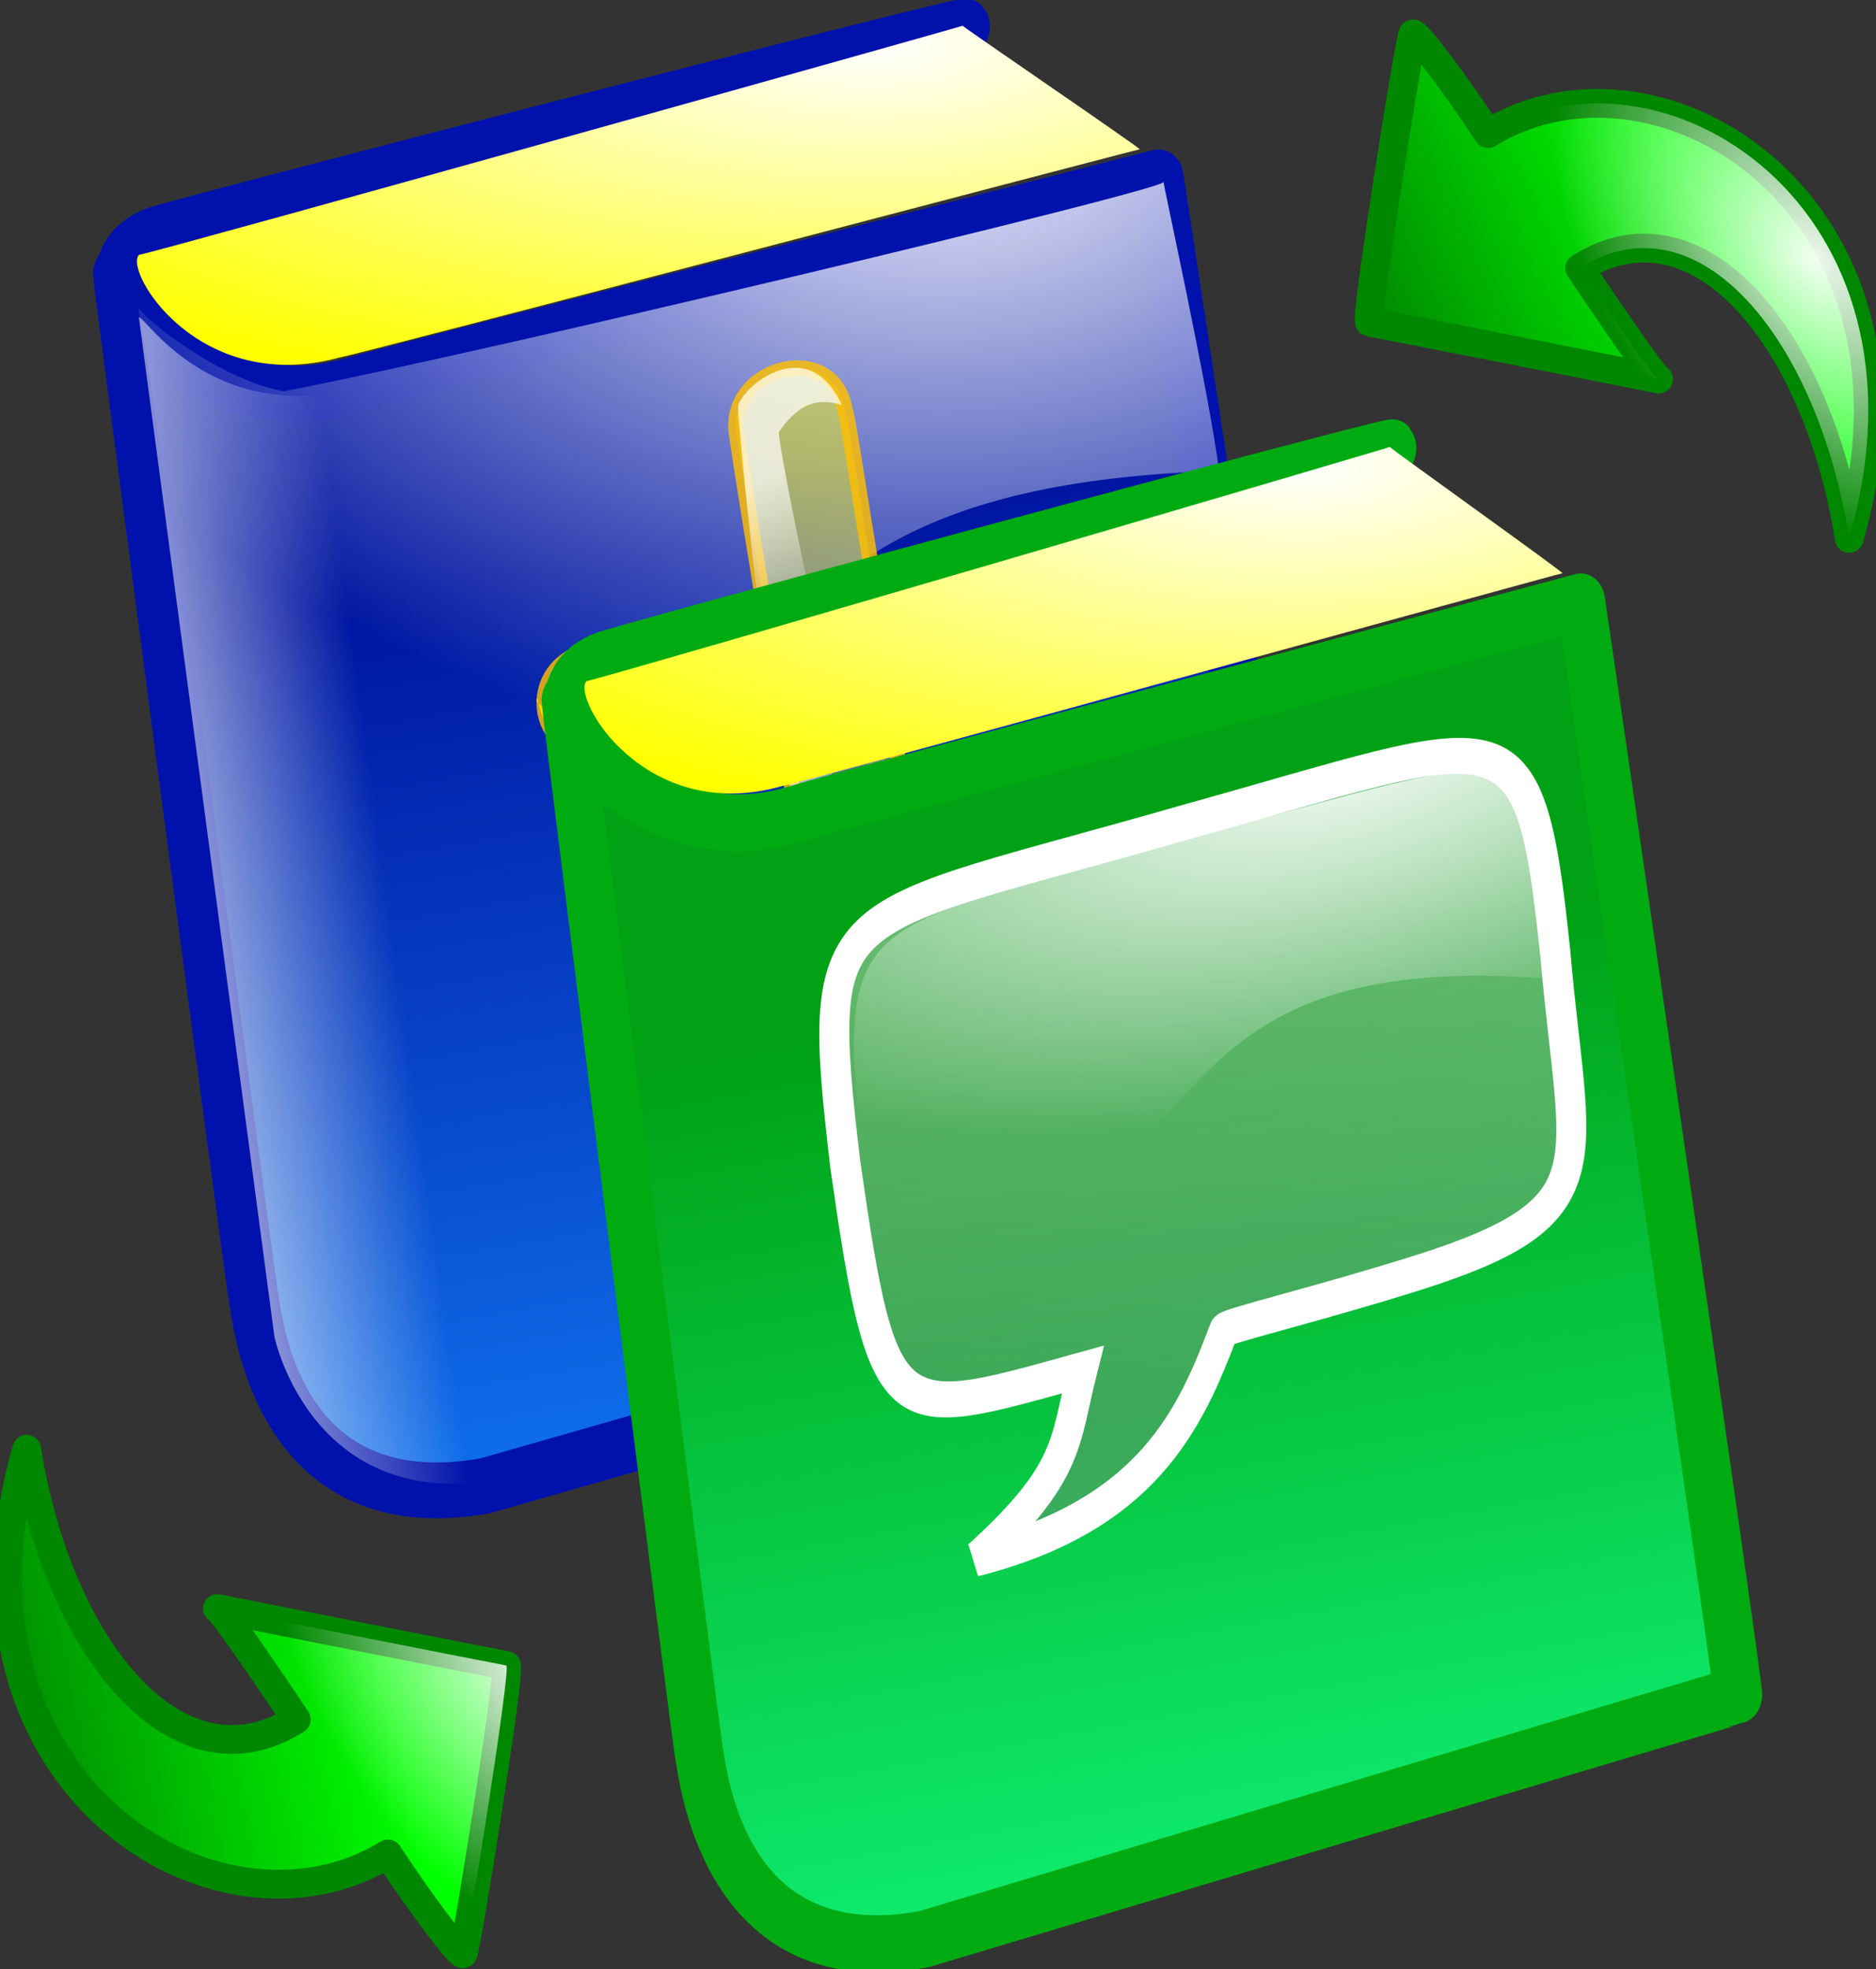 <svg xmlns="http://www.w3.org/2000/svg" viewBox="0 0 50.577 53.07" xmlns:xlink="http://www.w3.org/1999/xlink"><rect x="0" y="0" width="50.577" height="53.07" fill="#333333" stroke="none"/><defs><linearGradient id="a"><stop stop-color="#fff" stop-opacity=".945"/><stop offset="1" stop-color="#fff" stop-opacity="0"/></linearGradient><linearGradient id="b" y1="237.53" x1="428.36" y2="485.45" gradientUnits="userSpaceOnUse" x2="464.27" gradientTransform="scale(.962 1.039)"><stop stop-color="#0015a1"/><stop offset="1" stop-color="#0e6eea"/></linearGradient><radialGradient cx="236.03" cy="192.58" id="c" r="198.19" gradientUnits="userSpaceOnUse" gradientTransform="scale(1.823.549)"><stop stop-color="#fff"/><stop offset="1" stop-color="#ff0"/></radialGradient><radialGradient cx="301.43" cy="156.29" xlink:href="#a" id="d" r="192.46" gradientUnits="userSpaceOnUse" gradientTransform="scale(1.294.773)"/><linearGradient xlink:href="#a" id="e" y1="160.72" x1="293.83" y2="114.58" gradientUnits="userSpaceOnUse" x2="401.18" gradientTransform="scale(.568 1.761)"/><linearGradient id="f" y1="112.62" x1="339.62" y2="322.09" gradientUnits="userSpaceOnUse" x2="310.8" gradientTransform="scale(.867 1.153)"><stop stop-color="#ff0" stop-opacity=".855"/><stop offset="1" stop-color="#ffffc8" stop-opacity=".514"/></linearGradient><linearGradient xlink:href="#a" id="g" y1="74.1" x1="218.21" y2="137.25" gradientUnits="userSpaceOnUse" x2="237.87" gradientTransform="scale(1.06.943)"/><linearGradient xlink:href="#a" id="h" x1="132.34" gradientUnits="userSpaceOnUse" x2="178.99" gradientTransform="scale(2.14.467)"/><linearGradient xlink:href="#a" id="i" y1="104.07" x1="588.72" y2="83.1" gradientUnits="userSpaceOnUse" x2="743.79" gradientTransform="scale(.392 2.549)"/><linearGradient id="j" y1="205.11" x1="481.63" y2="100.25" gradientUnits="userSpaceOnUse" x2="331.17" gradientTransform="scale(.761 1.315)"><stop stop-color="#ffd800" stop-opacity=".945"/><stop offset="1" stop-color="#ff0" stop-opacity="0"/></linearGradient><linearGradient xlink:href="#j" id="k" x1="76.07" gradientUnits="userSpaceOnUse" x2="121.14" gradientTransform="scale(2.177.459)"/><linearGradient xlink:href="#j" id="l" x1="587.67" gradientUnits="userSpaceOnUse" x2="634.46" gradientTransform="scale(.466 2.144)"/><linearGradient id="m" y1="237.53" x1="428.36" y2="485.45" gradientUnits="userSpaceOnUse" x2="464.27" gradientTransform="scale(.962 1.039)"><stop stop-color="#00a114"/><stop offset="1" stop-color="#0eeb6e"/></linearGradient><linearGradient id="n" y1="293.31" x1="280.73" y2="462.96" gradientUnits="userSpaceOnUse" x2="245.47" gradientTransform="scale(1.123.89)"><stop stop-color="#fff" stop-opacity=".749"/><stop offset="1" stop-color="#857f7c" stop-opacity=".647"/></linearGradient><radialGradient cx="108.16" cy="767.94" xlink:href="#a" id="o" r="64.65" gradientUnits="userSpaceOnUse" gradientTransform="scale(1.647.607)"/><linearGradient id="p" y1="760.12" x1="190.34" y2="662.38" gradientUnits="userSpaceOnUse" x2="264.36" gradientTransform="scale(1.251.799)"><stop stop-color="#0f0"/><stop offset="1" stop-color="#006e00"/></linearGradient><radialGradient cx="163.84" cy="800.21" xlink:href="#a" id="q" r="62.976" gradientUnits="userSpaceOnUse" gradientTransform="scale(1.267.789)"/><linearGradient xlink:href="#p" id="r" y1="688.91" x1="199.48" y2="803.4" gradientUnits="userSpaceOnUse" x2="161.6" gradientTransform="scale(1.251.799)"/><radialGradient cx="208.36" cy="677.95" xlink:href="#a" id="s" r="61.22" gradientUnits="userSpaceOnUse" gradientTransform="scale(1.267.789)"/><path fill-rule="evenodd" stroke-linejoin="round" id="t" stroke-width="16.544" d="m460.71 99.11c-.893-.893-268.75 60.714-269.64 61.61-34.82 11.608 15.18 58.04 65.18 44.643 9.822-2.679 268.75-61.61 268.75-61.61 0 0 54.47 316.96 53.57 316.96-.893 0-277.68 70.54-277.68 70.54-66.964 10.714-75-44.643-76.78-53.57-.893-2.678-45.537-303.57-45.536-305.36 1.785-8.928 283.04-72.32 282.14-73.21z"/><path fill="url(#c)" fill-rule="evenodd" id="u" d="m460.71 100c.892.893 59.821 36.607 58.928 36.607-.893 0-259.82 60.714-266.07 61.61-47.32 11.607-72.32-25.893-66.964-30.357 9.822-1.786 275-67.857 274.11-67.857"/><path fill="url(#d)" fill-rule="evenodd" id="v" d="m447.32 136.61c0 .893 11.363 46.993 14.286 66.56-159.73 4.534-83.51 89.7-253.82 99.25-7.142-41.07-23.862-139.03-23.862-137.24 0 1.786 20.536 16.965 37.5 19.643 47.32-8.04 226.79-46.43 225.89-48.21"/><path fill="url(#e)" fill-rule="evenodd" id="w" d="m183.93 166.07l31.25 234.82c0 0 8.929 42.856 55.36 32.14-2.679-6.25-31.25-251.79-32.14-251.79-36.607 11.607-52.679-15.179-54.46-15.179"/><path fill-rule="evenodd" stroke="#008700" stroke-linejoin="round" id="x" stroke-width="6.672" d="m320.38 567.23c-48.14-63.901-120.8-35.89-125.17 10.504-13.13-.875-28.886-.875-28.886 0 0 .875 46.39 49.02 47.27 48.14.875-.876 51.646-46.39 50.771-45.519-.876.876-31.513-.874-31.513-.874 2.626-32.389 46.39-34.14 87.53-12.256z"/><path fill-rule="evenodd" stroke-linejoin="round" id="y" stroke-width="4.625" d="m320.38 567.23c-48.14-63.901-120.8-35.89-125.17 10.504-13.13-.875-28.886-.875-28.886 0 0 .875 46.39 49.02 47.27 48.14.875-.876 51.646-46.39 50.771-45.519-.876.876-31.513-.874-31.513-.874 2.626-32.389 46.39-34.14 87.53-12.256"/></defs><use fill="url(#b)" stroke="#0012ab" xlink:href="#t" transform="matrix(.081 0 0 .091-11.287-8.302)"/><use xlink:href="#u" transform="matrix(.081 0 0 .091-11.365-8.407)"/><use xlink:href="#v" transform="matrix(.105 0 0 .117-15.6-11.08)"/><use xlink:href="#w" transform="matrix(.117 0 0 .117-17.777-10.878)"/><g fill-rule="evenodd"><path stroke-opacity=".817" fill="url(#f)" stroke="#febf00" stroke-linejoin="round" fill-opacity=".537" stroke-width="5.875" d="m258.04 112.5c0 19.643.893 65.18.893 66.07 0 .892-56.29 3.878-68.786 5.664-27.25 2.386-23.541 40.949 0 36.607 19.643-.893 67.893-5.665 68.786-5.665.893 0 .892 123.21 1.785 138.39-.892 31.25 40.18 32.14 40.18 1.786 0-24.11 0-128.57 0-138.39 11.607 0 38.1-4.372 65.44-6.66 24.434-7.915 25.531-42.03-2.02-38.986-18.09 1.193-61.63 4.575-62.53 6.36-.893 1.786-.893-66.07-1.786-66.07 0-28.572-41.964-25.893-41.964.893z" transform="matrix(.07-.013.01.069.671 7.289)"/><g stroke-width="1.25"><path fill="url(#g)" fill-opacity=".768" d="m296.52 38.738c-10.466-5.631-17.879-1.974-25.455 5.876-.893 10.714 3.787 85.66 4.68 89.23.893 3.572-9.125-12.658-9.125-12.658 0 0-4.18 5.728-8.644 3.941-4.465-1.786-68.69-4.588-75.831-1.909-7.143 2.679-11.607 6.25-12.5 10.714-.893 4.465-4.464-14.285 7.143-17.857 11.607-3.571 78.07-7.422 77.18-7.422-.892 0 2.098-70.3 2.991-76.55.893-6.25 30.33-25.441 39.565 6.641" transform="matrix(.069-.013.01.068 1.847 12.134)"/><path fill="url(#h)" d="m299.11 109.82c-1.785 4.464 14.507 8.991-15.736 16.505-4.464 1.785 86.955-5.04 94.99-2.364 8.04 2.678 2.733-2.734 4.675.145-3.182-9.375-3.918-17.21-14.632-18.996-10.714-1.786-68.4 5.603-69.3 4.71" transform="matrix(.069-.013.01.068 1.85 11.813)"/><path fill="url(#i)" d="m272.94 137.25c-8.469 18.6-18.476 12.748-18.476 13.641 0 .892 1.786 133.93 3.572 141.96 1.786 8.04 7.39 19.89 20.323 15.948 6.25 1.786.522 2.74.522 2.74 0 0-6.957-7.081-7.85-23.15-.893-16.07 1.016-149.35 1.909-151.14" transform="matrix(.069-.013.01.068 1.837 11.833)"/><path fill="url(#j)" fill-opacity=".537" d="m271.43 312.5c19.643-2.679 23.21-6.25 24.11-22.322.893-16.07.893-141.07 1.786-140.18.892.893 62.5 3.571 71.43-1.786 8.929-5.357 14.286-7.143 13.393-17.857-.893-10.714-2.678-9.822-1.786-8.929.893.893-3.571 16.07-12.5 16.965-8.928.892-64.29 7.142-72.32 4.464-8.04-2.679-8.929-7.143-8.04-5.357.893 1.785 1.786 5.357 1.786 13.393 0 8.03.893 133.93-.893 139.28-1.786 5.358.893 15.179-16.964 22.322" transform="matrix(.069-.013.01.068 1.523 11.672)"/><path fill="url(#k)" d="m166.07 128.57c.892 16.07 6.25 18.75 13.392 19.643 7.143.893 73.22 0 74.11.893.892.893 8.04-1.786 9.821-6.25 1.786-4.464-3.571 0-17.857-.893-14.286-.893-51.786 2.679-62.5-.893-10.714-3.571-19.643-11.607-16.964-12.5" transform="matrix(.069-.013.01.068 1.744 12.238)"/><path fill="url(#l)" d="m274.11 24.11c22.322 3.571 21.429 17.857 21.429 23.21 0 5.357.893 57.14 0 61.61-.893 4.465.893 8.04-4.464 11.607-5.358 3.572-6.25 4.465-6.25 3.572 0-.893 3.571-4.465 3.571-15.179 0-10.714 2.679-63.39 0-70.54-2.679-7.143-12.5-13.393-14.286-14.286" transform="matrix(.069-.013.01.068 1.846 11.898)"/></g></g><use fill="url(#m)" stroke="#00ab11" xlink:href="#t" transform="matrix(.079 0 0 .093 1.147 2.853)"/><g stroke-width="1.25"><use xlink:href="#u" transform="matrix(.079 0 0 .093 1.072 2.745)"/><use xlink:href="#v" transform="matrix(.102 0 0 .12-3.051.015)"/><use xlink:href="#w" transform="matrix(.114 0 0 .12-5.169.22)"/></g><g fill-rule="evenodd"><path fill="url(#n)" stroke="#fff" fill-opacity=".628" stroke-width="7.932" d="m242.47 433.3c27.14-13.13 26.26-20.13 33.26-35.01-50.771.001-53.4 1.751-55.15-59.52 0-61.27 3.502-53.4 98.04-54.27 87.54 0 92.79-6.127 91.91 51.646-1.752 47.27 7 59.52-44.643 61.27-27.14.876-52.52.001-52.52.876-11.38 17.508-25.385 35.89-70.903 35.01z" transform="matrix(.101-.028.014.119-4.234-2.767)"/><path fill="url(#o)" d="m100.77 507.13c-.721-39.749-.288-34.559 49.858-35.674 52.933 1.301 55.31-4.82 54.31 27.661-67.71-19.18-49.22 21.555-104.17 8.01" transform="matrix(.179-.049.027.23-8.187-78.36)"/></g><use fill="url(#p)" xlink:href="#x" transform="matrix(-.07-.093.093-.07-29.605 108.56)"/><use fill="url(#q)" xlink:href="#y" transform="matrix(-.07-.093.093-.07-29.605 108.56)"/><use fill="url(#r)" xlink:href="#x" transform="matrix(.07.093-.093.07 80.18-54.994)"/><use fill="url(#s)" xlink:href="#y" transform="matrix(.07.093-.093.07 80.18-54.994)"/></svg>